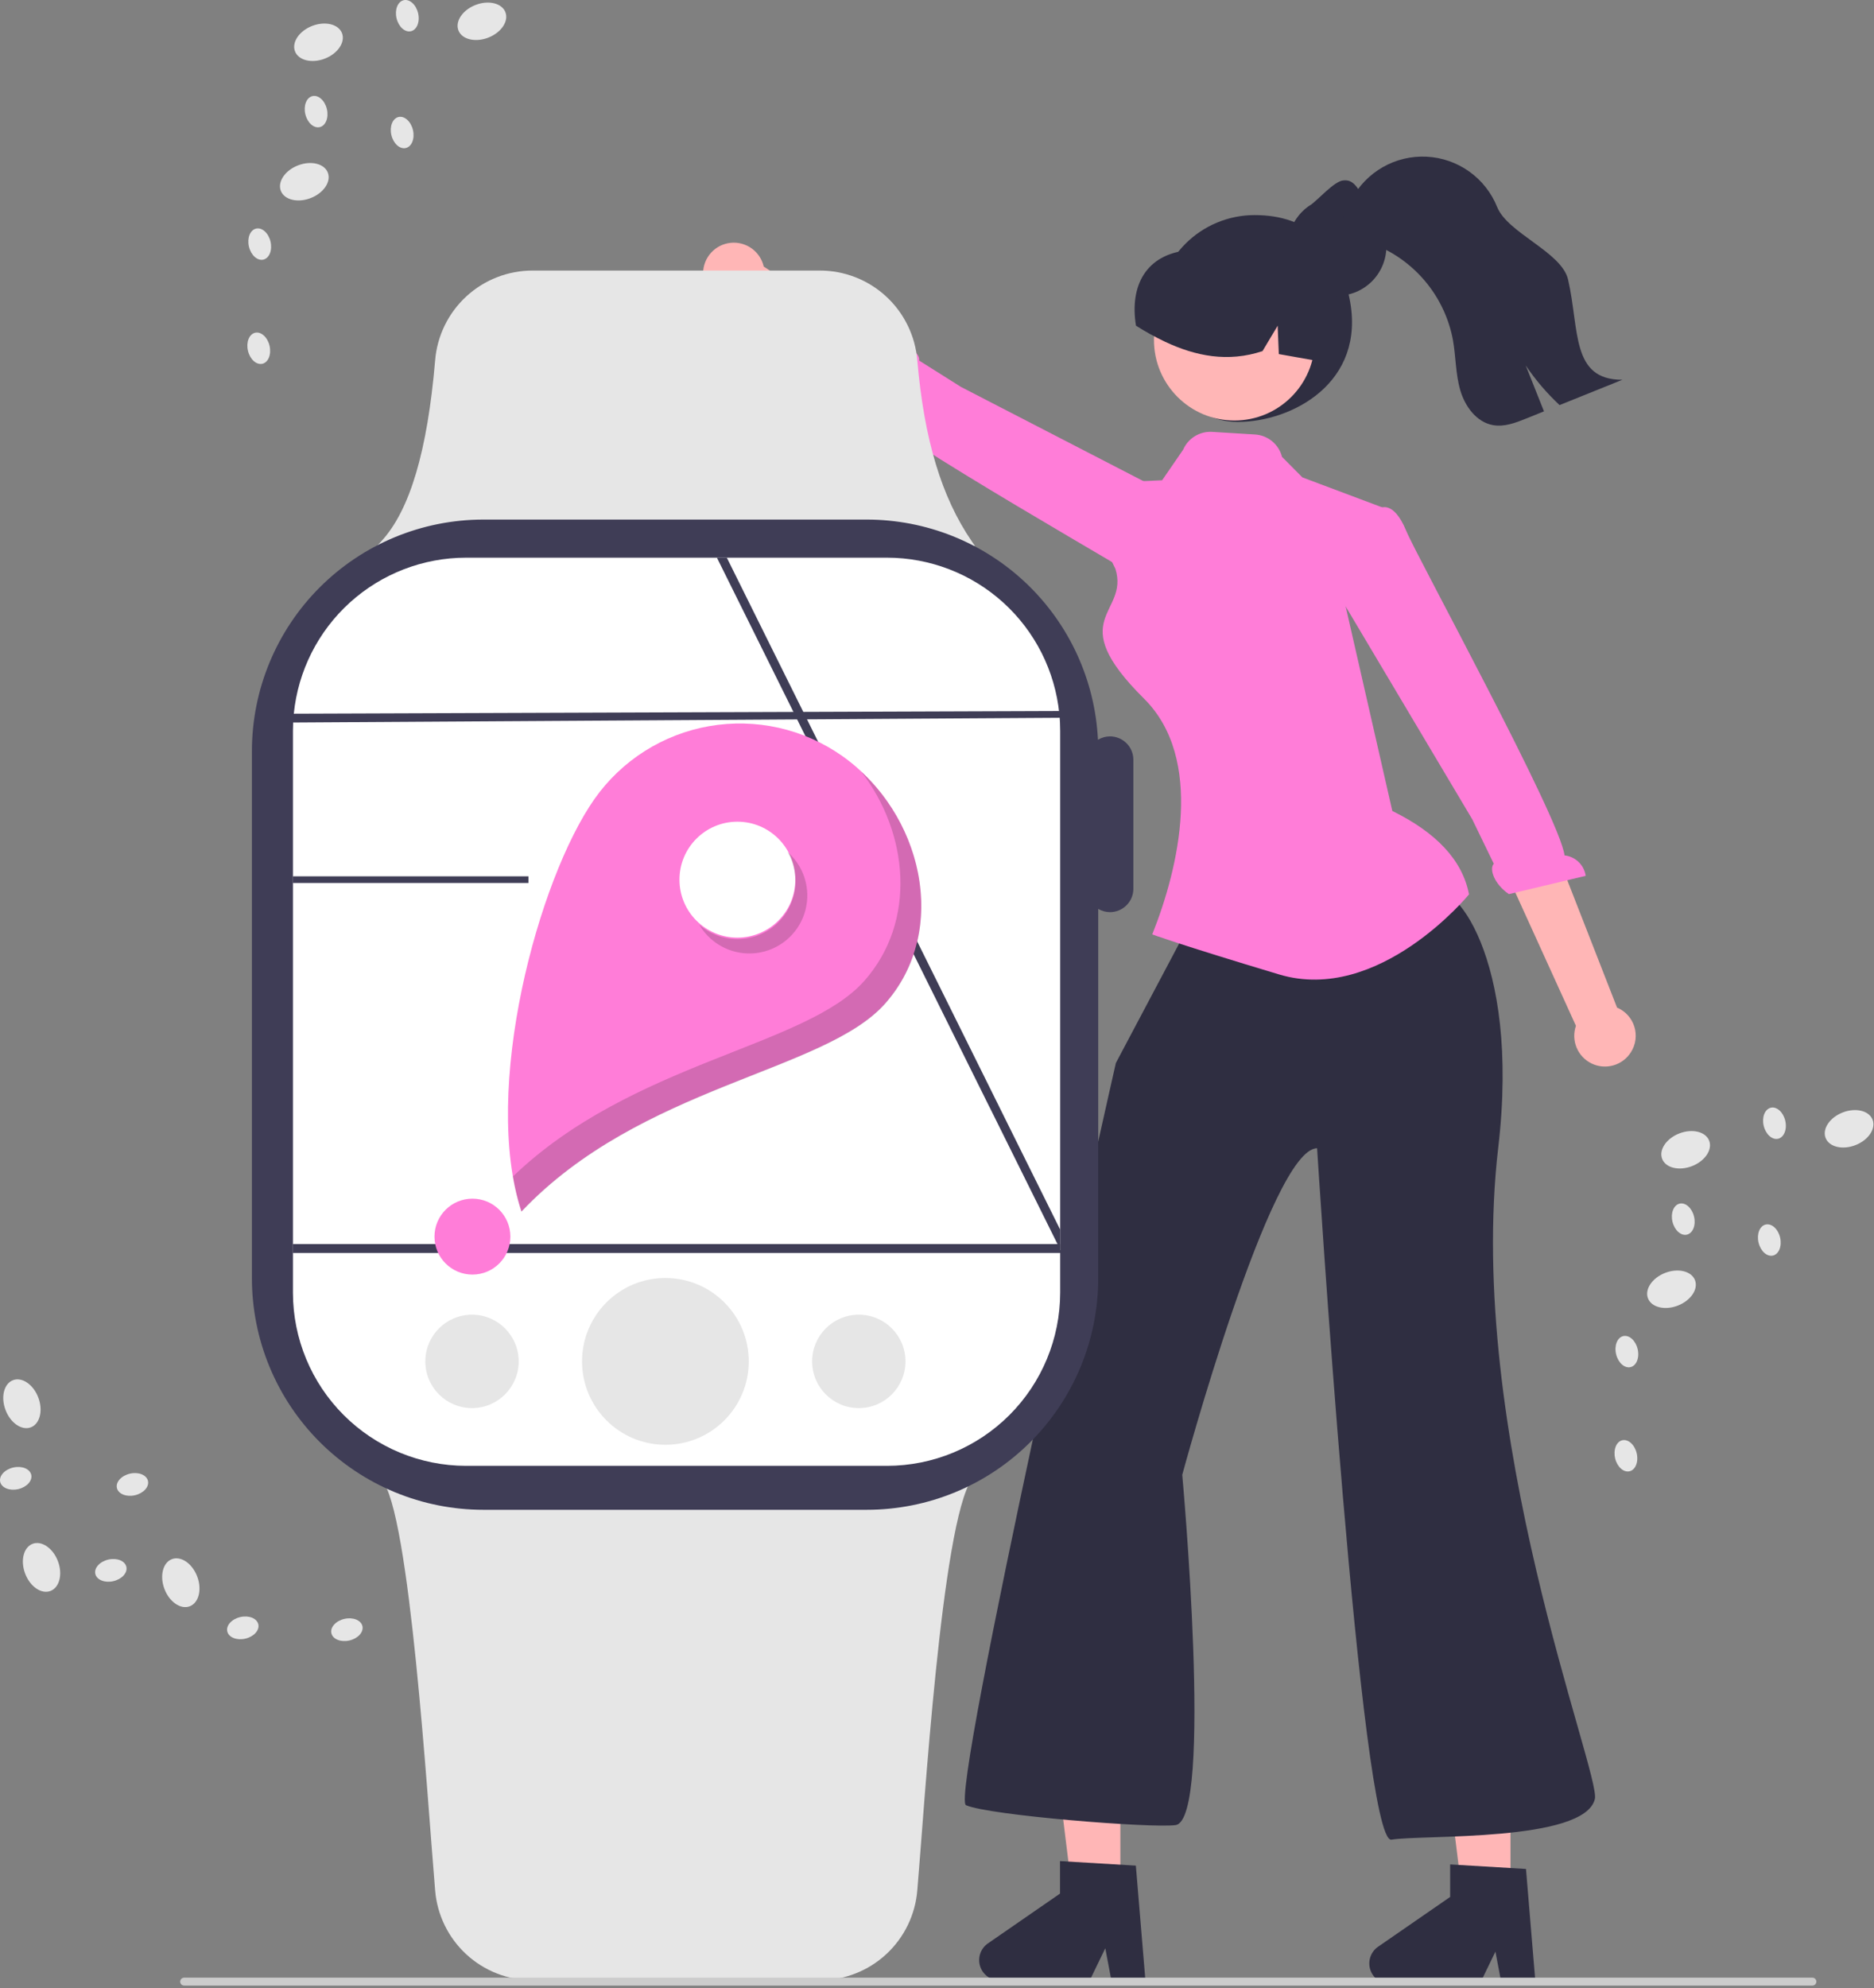 <svg width="562" height="596" viewBox="0 0 562 596" fill="none" xmlns="http://www.w3.org/2000/svg">
<rect x="0" y="0" width="562" height="596" fill="#808080" stroke="none"/>
<g clip-path="url(#clip0_13_2)">
<path d="M452.988 570.009H438.754L431.98 515.106H452.988V570.009Z" fill="#FFB6B6"/>
<path d="M460.501 594.671H450.293L448.471 585.034L443.804 594.671H416.731C415.433 594.671 414.169 594.256 413.124 593.487C412.078 592.718 411.306 591.635 410.92 590.396C410.534 589.157 410.554 587.827 410.977 586.601C411.4 585.374 412.204 584.314 413.272 583.577L434.892 568.645V558.902L457.633 560.259L460.501 594.671Z" fill="#2F2E41"/>
<path d="M335.988 569.009H321.754L314.98 514.106H335.988V569.009Z" fill="#FFB6B6"/>
<path d="M343.501 593.671H333.293L331.471 584.034L326.804 593.671H299.731C298.433 593.671 297.169 593.256 296.124 592.487C295.078 591.718 294.306 590.635 293.92 589.396C293.534 588.157 293.554 586.827 293.977 585.601C294.4 584.374 295.204 583.314 296.272 582.577L317.892 567.645V557.902L340.633 559.259L343.501 593.671Z" fill="#2F2E41"/>
<path d="M478.289 539.276C475.239 552.246 426.439 549.956 417.289 551.476C408.139 553.006 394.989 344.216 394.989 344.216C381.068 344.221 354.549 442.106 354.549 442.106C354.549 442.106 363.975 545.473 352.549 547.106C345.549 548.106 296.559 544.196 289.699 541.146C284.631 538.892 334.642 318.659 334.642 318.659L363.549 264.106L398.039 261.106H427.779L429.689 267.966C434.906 262.438 456.063 286.417 449.319 343.947C439.305 429.368 480.095 531.603 478.289 539.276Z" fill="#2F2E41"/>
<path d="M440.549 268.106C440.549 268.106 413.576 301.106 383.576 292.106C353.576 283.106 345.549 280.106 345.549 280.106C353.539 260.148 361.203 227.394 343.075 209.421C318.549 185.106 338.736 184.171 334.512 170.547L322.149 145.123L348.511 143.972L354.804 134.82C355.532 133.138 356.761 131.721 358.323 130.762C359.885 129.803 361.705 129.349 363.534 129.461L376.368 130.246C378.255 130.361 380.055 131.073 381.511 132.278C382.967 133.483 384.002 135.119 384.468 136.951L390.576 143.106L417.74 153.304L401.576 173.106L417.549 243.106C430.562 249.501 438.552 257.717 440.549 268.106Z" fill="#FF7DD8"/>
<path d="M489.073 315.47C489.801 314.347 490.274 313.078 490.458 311.752C490.643 310.426 490.534 309.075 490.14 307.796C489.746 306.516 489.077 305.339 488.178 304.346C487.28 303.353 486.175 302.57 484.941 302.05L454.65 224.536L438.998 233.636L472.611 307.51C471.876 309.641 471.947 311.967 472.813 314.048C473.678 316.129 475.277 317.821 477.306 318.802C479.335 319.783 481.654 319.986 483.823 319.372C485.991 318.758 487.86 317.37 489.073 315.47V315.47Z" fill="#FFB6B6"/>
<path d="M413.818 152.372C413.818 152.372 417.841 149.684 421.734 159.165C424.851 166.756 467.814 245.116 469.198 256.425C470.786 256.597 472.271 257.293 473.419 258.402C474.567 259.512 475.314 260.972 475.542 262.552L452.507 268.037C448.08 265.008 446.54 260.468 447.98 258.929L441.512 245.594L396.542 170.017L410.876 154.263L413.818 152.372Z" fill="#FF7DD8"/>
<path d="M210.853 81.849C210.829 83.187 211.1 84.515 211.645 85.737C212.19 86.96 212.996 88.049 214.008 88.926C215.019 89.803 216.21 90.448 217.498 90.815C218.785 91.183 220.137 91.263 221.459 91.051L288.174 140.802L296.642 124.799L229.034 79.894C228.531 77.697 227.239 75.761 225.403 74.453C223.568 73.145 221.316 72.555 219.075 72.796C216.834 73.037 214.759 74.092 213.244 75.76C211.729 77.428 210.878 79.595 210.853 81.849V81.849Z" fill="#FFB6B6"/>
<path d="M361.003 180.436C361.003 180.436 359.011 184.845 350.691 178.859C344.03 174.067 266.115 130.302 258.958 121.439C257.519 122.132 255.891 122.327 254.329 121.994C252.768 121.66 251.362 120.816 250.333 119.595L266.977 102.754C272.337 102.982 276.046 106.02 275.638 108.088L288.181 115.982L366.327 156.323L362.498 177.275L361.003 180.436Z" fill="#FF7DD8"/>
<path d="M346.918 93.805C346.918 110.003 355.021 126.485 371.219 126.485C387.416 126.485 409.764 114.754 404.737 89.616C401.56 73.733 392.444 64.477 376.247 64.477C368.468 64.477 361.009 67.567 355.508 73.067C350.008 78.567 346.918 86.027 346.918 93.805V93.805Z" fill="#2F2E41"/>
<path d="M370.194 126.061C383.518 126.061 394.32 115.26 394.32 101.935C394.32 88.61 383.518 77.809 370.194 77.809C356.869 77.809 346.067 88.61 346.067 101.935C346.067 115.26 356.869 126.061 370.194 126.061Z" fill="#FFB6B6"/>
<path d="M395.443 108.26C395.224 108.225 395.006 108.179 394.787 108.145C391.024 107.477 387.26 106.821 383.508 106.142L383.163 97.637L378.617 105.256C368.248 108.697 358.546 106.752 349.42 102.459C346.409 101.03 343.488 99.42 340.673 97.637C338.71 85.657 343.663 76.216 356.382 75.011C356.777 74.974 357.061 74.643 357.407 74.47C357.408 74.47 357.41 74.47 357.411 74.469C357.413 74.469 357.414 74.468 357.415 74.467C357.416 74.466 357.417 74.465 357.417 74.463C357.418 74.462 357.418 74.46 357.418 74.459C358.005 74.182 358.604 73.918 359.202 73.676C363.887 71.845 368.996 71.381 373.934 72.339C378.873 73.296 383.438 75.636 387.099 79.085C394.465 86.117 397.779 97.729 395.443 108.26Z" fill="#2F2E41"/>
<path d="M386.199 73.859V73.88C386.196 75.143 386.357 76.4 386.678 77.622C386.729 77.836 386.791 78.06 386.862 78.274V78.284C387.546 80.466 388.726 82.459 390.309 84.107C391.892 85.756 393.836 87.016 395.987 87.787C396.303 87.91 396.63 88.012 396.956 88.103C397.643 88.303 398.346 88.446 399.056 88.532C399.695 88.622 400.339 88.666 400.983 88.664C401.487 88.666 401.991 88.642 402.492 88.593C403.666 88.474 404.82 88.21 405.929 87.808C406.102 87.757 406.272 87.696 406.438 87.624C406.522 87.594 406.603 87.561 406.683 87.522C408.533 86.748 410.206 85.606 411.601 84.165C412.995 82.725 414.083 81.016 414.797 79.142C415.511 77.268 415.837 75.269 415.755 73.265C415.673 71.262 415.185 69.296 414.32 67.487L414.31 67.477C413.585 65.959 412.602 64.579 411.404 63.398C408.732 60.737 407.555 54.068 403.497 54.068C403.303 54.064 403.109 54.071 402.916 54.088C400.194 54.18 395.161 60.054 393.02 61.441C391.43 62.445 390.052 63.751 388.962 65.284C387.825 66.862 387.014 68.651 386.576 70.546C386.326 71.632 386.2 72.744 386.199 73.859Z" fill="#2F2E41"/>
<path d="M404.263 68.711C406.559 71.384 410.154 72.423 413.396 73.814C419.12 76.325 424.144 80.194 428.034 85.086C431.924 89.977 434.562 95.744 435.719 101.886C436.616 106.888 436.499 112.067 437.915 116.944C439.323 121.82 442.808 126.605 447.811 127.451C451.196 128.03 454.59 126.722 457.774 125.432C459.525 124.728 461.277 124.021 463.028 123.312C461.201 118.728 459.377 114.145 457.556 109.561C460.483 113.887 463.887 117.87 467.704 121.435C473.98 118.904 480.262 116.374 486.549 113.843C471.081 113.902 473.72 98.886 470.26 83.82C468.357 75.541 452.16 69.935 448.984 62.058C447.268 57.786 444.364 54.094 440.615 51.421C436.867 48.748 432.431 47.204 427.833 46.974C423.235 46.742 418.667 47.834 414.669 50.118C410.672 52.402 407.412 55.784 405.277 59.863C402.101 61.128 402.009 66.072 404.263 68.711Z" fill="#2F2E41"/>
<path d="M292.378 163.658H113.07L114.422 162.185C122.91 152.944 128.164 135.263 130.486 108.137C131.058 100.766 134.395 93.884 139.829 88.871C145.263 83.857 152.391 81.083 159.784 81.106H245.803C253.189 81.087 260.309 83.858 265.74 88.862C271.17 93.867 274.512 100.737 275.096 108.1C277.161 131.793 282.353 149.01 291.437 162.284L292.378 163.658Z" fill="#E6E6E6"/>
<path d="M245.803 593.606H159.785C152.391 593.628 145.263 590.854 139.83 585.841C134.396 580.828 131.058 573.946 130.486 566.575C128.164 539.448 122.91 452.768 114.422 443.525L113.07 442.053H292.378L291.437 443.427C282.353 456.702 277.161 542.919 275.096 566.611C274.512 573.973 271.171 580.843 265.74 585.848C260.309 590.853 253.189 593.624 245.803 593.606Z" fill="#E6E6E6"/>
<path d="M332.867 220.742C331.597 220.748 330.352 221.101 329.268 221.763C328.395 203.965 320.71 187.185 307.805 174.897C294.9 162.609 277.763 155.755 259.944 155.754H144.96C126.551 155.754 108.896 163.067 95.879 176.084C82.862 189.101 75.549 206.756 75.549 225.164V383.181C75.549 392.296 77.345 401.322 80.833 409.743C84.321 418.165 89.434 425.817 95.879 432.262C102.324 438.707 109.976 443.82 118.397 447.308C126.819 450.796 135.844 452.592 144.96 452.592H259.944C269.059 452.592 278.085 450.796 286.506 447.308C294.927 443.82 302.579 438.707 309.024 432.262C315.47 425.817 320.583 418.165 324.071 409.743C327.559 401.322 329.354 392.296 329.354 383.181V272.461C330.418 273.092 331.63 273.429 332.867 273.435C334.73 273.435 336.517 272.695 337.835 271.377C339.153 270.06 339.893 268.273 339.893 266.41V227.768C339.893 226.845 339.711 225.932 339.358 225.079C339.005 224.227 338.487 223.452 337.835 222.8C337.183 222.148 336.408 221.63 335.556 221.277C334.703 220.924 333.79 220.742 332.867 220.742V220.742Z" fill="#3F3D56"/>
<path d="M317.879 216.596C317.839 215.706 317.769 214.826 317.679 213.946C316.393 201.137 310.398 189.261 300.856 180.62C291.313 171.979 278.903 167.188 266.029 167.176H139.759C126.885 167.186 114.474 171.977 104.931 180.618C95.388 189.259 89.394 201.136 88.109 213.946C88.019 214.826 87.949 215.706 87.909 216.596C87.869 217.426 87.849 218.256 87.849 219.086V387.506C87.863 401.269 93.336 414.465 103.068 424.197C112.8 433.929 125.996 439.402 139.759 439.416H266.029C279.792 439.401 292.987 433.927 302.719 424.195C312.45 414.463 317.924 401.268 317.939 387.506V219.086C317.939 218.256 317.919 217.426 317.879 216.596Z" fill="white"/>
<path d="M317.939 368.606V374.566L317.139 372.946L296.769 331.896L296.749 331.886L239.519 216.596V216.586L238.199 213.946V213.926L214.999 167.176H217.969L241.159 213.926L241.179 213.946L242.489 216.586V216.596L298.259 328.956V328.966L299.579 331.606V331.626L317.939 368.606Z" fill="#3F3D56"/>
<path d="M326.549 215.106L87.269 216.596V213.946L325.549 213.106C326.269 213.976 325.869 214.216 326.549 215.106Z" fill="#3F3D56"/>
<path d="M318.449 375.596H87.849V372.946H317.939V374.566L318.449 375.596Z" fill="#3F3D56"/>
<path d="M252.541 226.596C246.821 222.568 240.363 219.706 233.537 218.173C226.711 216.641 219.649 216.467 212.756 217.664C205.863 218.86 199.273 221.402 193.362 225.145C187.452 228.889 182.336 233.759 178.308 239.479V239.479C161.367 263.536 144.367 326.618 156.367 363.161C192.16 325.354 247.148 321.426 265.424 300.829C284.952 278.821 276.597 243.538 252.541 226.596Z" fill="#FF7DD8"/>
<path d="M221.141 281.071C230.737 281.071 238.516 273.292 238.516 263.696C238.516 254.1 230.737 246.321 221.141 246.321C211.545 246.321 203.766 254.1 203.766 263.696C203.766 273.292 211.545 281.071 221.141 281.071Z" fill="white"/>
<path d="M141.679 382.083C147.964 382.083 153.059 376.988 153.059 370.703C153.059 364.418 147.964 359.323 141.679 359.323C135.394 359.323 130.299 364.418 130.299 370.703C130.299 376.988 135.394 382.083 141.679 382.083Z" fill="#FF7DD8"/>
<path opacity="0.2" d="M239.73 259.687C242.054 263.666 242.701 268.405 241.53 272.862C240.359 277.319 237.466 281.128 233.487 283.451C229.507 285.775 224.768 286.422 220.311 285.252C215.854 284.081 212.045 281.187 209.722 277.208C212.823 279.929 216.791 281.457 220.917 281.519C225.042 281.581 229.054 280.173 232.236 277.547C235.418 274.921 237.562 271.249 238.283 267.187C239.004 263.125 238.257 258.938 236.174 255.377C237.584 256.613 238.785 258.068 239.73 259.687V259.687Z" fill="#231F20"/>
<path opacity="0.2" d="M265.456 300.911C247.18 321.508 192.192 325.436 156.4 363.243C155.283 359.786 154.423 356.25 153.827 352.666C189.602 318.296 241.529 313.952 259.187 294.052C274.991 276.242 272.531 249.738 258.268 231.296C277.829 249.429 283.353 280.743 265.456 300.911Z" fill="#231F20"/>
<path d="M54.041 594.032C54.041 594.189 54.071 594.344 54.131 594.488C54.19 594.633 54.278 594.764 54.389 594.875C54.499 594.986 54.631 595.073 54.775 595.133C54.92 595.192 55.075 595.223 55.231 595.222H543.521C543.837 595.222 544.139 595.097 544.363 594.874C544.586 594.651 544.711 594.348 544.711 594.032C544.711 593.717 544.586 593.414 544.363 593.191C544.139 592.968 543.837 592.842 543.521 592.842H55.231C55.075 592.842 54.92 592.872 54.775 592.932C54.631 592.992 54.499 593.079 54.389 593.19C54.278 593.301 54.19 593.432 54.131 593.576C54.071 593.721 54.041 593.876 54.041 594.032Z" fill="#CCCCCC"/>
<path d="M507.416 349.573C511.308 348.066 513.613 344.65 512.565 341.943C511.517 339.235 507.512 338.262 503.62 339.768C499.728 341.275 497.423 344.691 498.471 347.399C499.519 350.106 503.524 351.08 507.416 349.573Z" fill="#E6E6E6"/>
<path d="M556.424 343.284C560.316 341.778 562.621 338.362 561.573 335.654C560.525 332.947 556.52 331.973 552.628 333.48C548.736 334.986 546.431 338.403 547.479 341.11C548.527 343.818 552.532 344.791 556.424 343.284Z" fill="#E6E6E6"/>
<path d="M503.166 391.381C507.058 389.875 509.363 386.458 508.315 383.751C507.267 381.043 503.262 380.07 499.37 381.576C495.478 383.083 493.173 386.499 494.221 389.207C495.269 391.914 499.274 392.888 503.166 391.381Z" fill="#E6E6E6"/>
<path d="M488.989 409.823C490.775 409.4 491.73 406.977 491.122 404.41C490.515 401.844 488.575 400.105 486.789 400.528C485.004 400.951 484.049 403.374 484.657 405.941C485.264 408.507 487.204 410.246 488.989 409.823Z" fill="#E6E6E6"/>
<path d="M488.698 441.046C490.483 440.623 491.438 438.2 490.831 435.633C490.223 433.066 488.283 431.328 486.498 431.751C484.712 432.173 483.757 434.597 484.365 437.163C484.972 439.73 486.912 441.468 488.698 441.046Z" fill="#E6E6E6"/>
<path d="M531.707 376.376C533.492 375.954 534.447 373.53 533.84 370.964C533.232 368.397 531.292 366.659 529.507 367.081C527.721 367.504 526.766 369.927 527.374 372.494C527.981 375.061 529.921 376.799 531.707 376.376Z" fill="#E6E6E6"/>
<path d="M505.898 370.109C507.684 369.686 508.638 367.263 508.031 364.696C507.423 362.13 505.484 360.391 503.698 360.814C501.912 361.237 500.957 363.66 501.565 366.227C502.173 368.793 504.112 370.532 505.898 370.109Z" fill="#E6E6E6"/>
<path d="M533.254 341.358C535.039 340.936 535.994 338.512 535.386 335.946C534.779 333.379 532.839 331.641 531.054 332.063C529.268 332.486 528.313 334.909 528.921 337.476C529.528 340.043 531.468 341.781 533.254 341.358Z" fill="#E6E6E6"/>
<path d="M15.126 476.929C17.842 475.903 18.848 471.907 17.374 468.002C15.899 464.098 12.502 461.765 9.786 462.791C7.07 463.816 6.064 467.813 7.538 471.717C9.013 475.621 12.41 477.955 15.126 476.929Z" fill="#E6E6E6"/>
<path d="M9.242 427.876C11.959 426.85 12.965 422.853 11.49 418.949C10.016 415.045 6.619 412.711 3.903 413.737C1.187 414.763 0.18 418.76 1.655 422.664C3.129 426.568 6.526 428.901 9.242 427.876Z" fill="#E6E6E6"/>
<path d="M56.898 481.522C59.614 480.496 60.62 476.5 59.146 472.595C57.671 468.691 54.274 466.358 51.558 467.384C48.842 468.409 47.836 472.406 49.31 476.31C50.785 480.214 54.182 482.548 56.898 481.522Z" fill="#E6E6E6"/>
<path d="M73.553 491.224C76.124 490.637 77.878 488.712 77.471 486.923C77.062 485.134 74.647 484.159 72.076 484.746C69.504 485.332 67.75 487.257 68.158 489.046C68.566 490.835 70.981 491.81 73.553 491.224Z" fill="#E6E6E6"/>
<path d="M104.772 491.772C107.344 491.185 109.098 489.26 108.69 487.471C108.282 485.682 105.866 484.707 103.295 485.293C100.723 485.88 98.969 487.805 99.377 489.594C99.785 491.383 102.2 492.358 104.772 491.772Z" fill="#E6E6E6"/>
<path d="M40.458 448.233C43.03 447.647 44.784 445.721 44.376 443.932C43.968 442.143 41.552 441.168 38.981 441.755C36.409 442.341 34.655 444.267 35.063 446.056C35.471 447.845 37.886 448.82 40.458 448.233Z" fill="#E6E6E6"/>
<path d="M33.979 473.99C36.551 473.403 38.305 471.478 37.897 469.689C37.489 467.9 35.073 466.925 32.502 467.511C29.93 468.098 28.176 470.023 28.584 471.812C28.992 473.601 31.407 474.576 33.979 473.99Z" fill="#E6E6E6"/>
<path d="M5.454 446.399C8.025 445.813 9.779 443.887 9.371 442.098C8.963 440.309 6.548 439.334 3.977 439.921C1.405 440.507 -0.349 442.433 0.059 444.222C0.467 446.011 2.882 446.986 5.454 446.399Z" fill="#E6E6E6"/>
<path d="M97.416 17.573C101.308 16.066 103.613 12.65 102.565 9.943C101.517 7.235 97.512 6.262 93.62 7.768C89.728 9.275 87.423 12.691 88.471 15.399C89.519 18.106 93.524 19.08 97.416 17.573Z" fill="#E6E6E6"/>
<path d="M146.419 11.287C150.311 9.78 152.617 6.364 151.569 3.657C150.521 0.949 146.516 -0.024 142.624 1.482C138.732 2.989 136.426 6.405 137.475 9.112C138.523 11.82 142.527 12.793 146.419 11.287Z" fill="#E6E6E6"/>
<path d="M93.166 59.381C97.058 57.874 99.363 54.458 98.315 51.751C97.267 49.043 93.263 48.07 89.371 49.577C85.478 51.083 83.173 54.499 84.221 57.207C85.269 59.914 89.274 60.888 93.166 59.381Z" fill="#E6E6E6"/>
<path d="M78.99 77.823C80.775 77.4 81.73 74.977 81.123 72.41C80.515 69.844 78.575 68.106 76.79 68.528C75.004 68.951 74.049 71.374 74.656 73.941C75.264 76.507 77.204 78.246 78.99 77.823Z" fill="#E6E6E6"/>
<path d="M78.698 109.045C80.483 108.623 81.438 106.2 80.831 103.633C80.223 101.066 78.283 99.328 76.498 99.751C74.712 100.173 73.757 102.597 74.365 105.163C74.972 107.73 76.912 109.468 78.698 109.045Z" fill="#E6E6E6"/>
<path d="M121.707 44.376C123.492 43.954 124.447 41.53 123.84 38.964C123.232 36.397 121.292 34.659 119.507 35.081C117.721 35.504 116.766 37.927 117.374 40.494C117.981 43.061 119.921 44.799 121.707 44.376Z" fill="#E6E6E6"/>
<path d="M95.898 38.109C97.683 37.686 98.638 35.263 98.031 32.696C97.424 30.13 95.484 28.392 93.698 28.814C91.912 29.237 90.957 31.66 91.565 34.227C92.173 36.793 94.112 38.532 95.898 38.109Z" fill="#E6E6E6"/>
<path d="M123.254 9.358C125.039 8.936 125.994 6.512 125.387 3.946C124.779 1.379 122.839 -0.359 121.054 0.063C119.268 0.486 118.313 2.909 118.921 5.476C119.528 8.043 121.468 9.781 123.254 9.358Z" fill="#E6E6E6"/>
<path d="M199.549 433.106C213.356 433.106 224.549 421.913 224.549 408.106C224.549 394.298 213.356 383.106 199.549 383.106C185.742 383.106 174.549 394.298 174.549 408.106C174.549 421.913 185.742 433.106 199.549 433.106Z" fill="#E6E6E6"/>
<path d="M141.549 422.106C149.281 422.106 155.549 415.838 155.549 408.106C155.549 400.374 149.281 394.106 141.549 394.106C133.817 394.106 127.549 400.374 127.549 408.106C127.549 415.838 133.817 422.106 141.549 422.106Z" fill="#E6E6E6"/>
<path d="M257.549 422.106C265.281 422.106 271.549 415.838 271.549 408.106C271.549 400.374 265.281 394.106 257.549 394.106C249.817 394.106 243.549 400.374 243.549 408.106C243.549 415.838 249.817 422.106 257.549 422.106Z" fill="#E6E6E6"/>
<path d="M158.474 262.696H87.849V264.696H158.474V262.696Z" fill="#3F3D56"/>
</g>
<defs>
<clipPath id="clip0_13_2">
<rect width="561.822" height="595.222" fill="white"/>
</clipPath>
</defs>
</svg>
